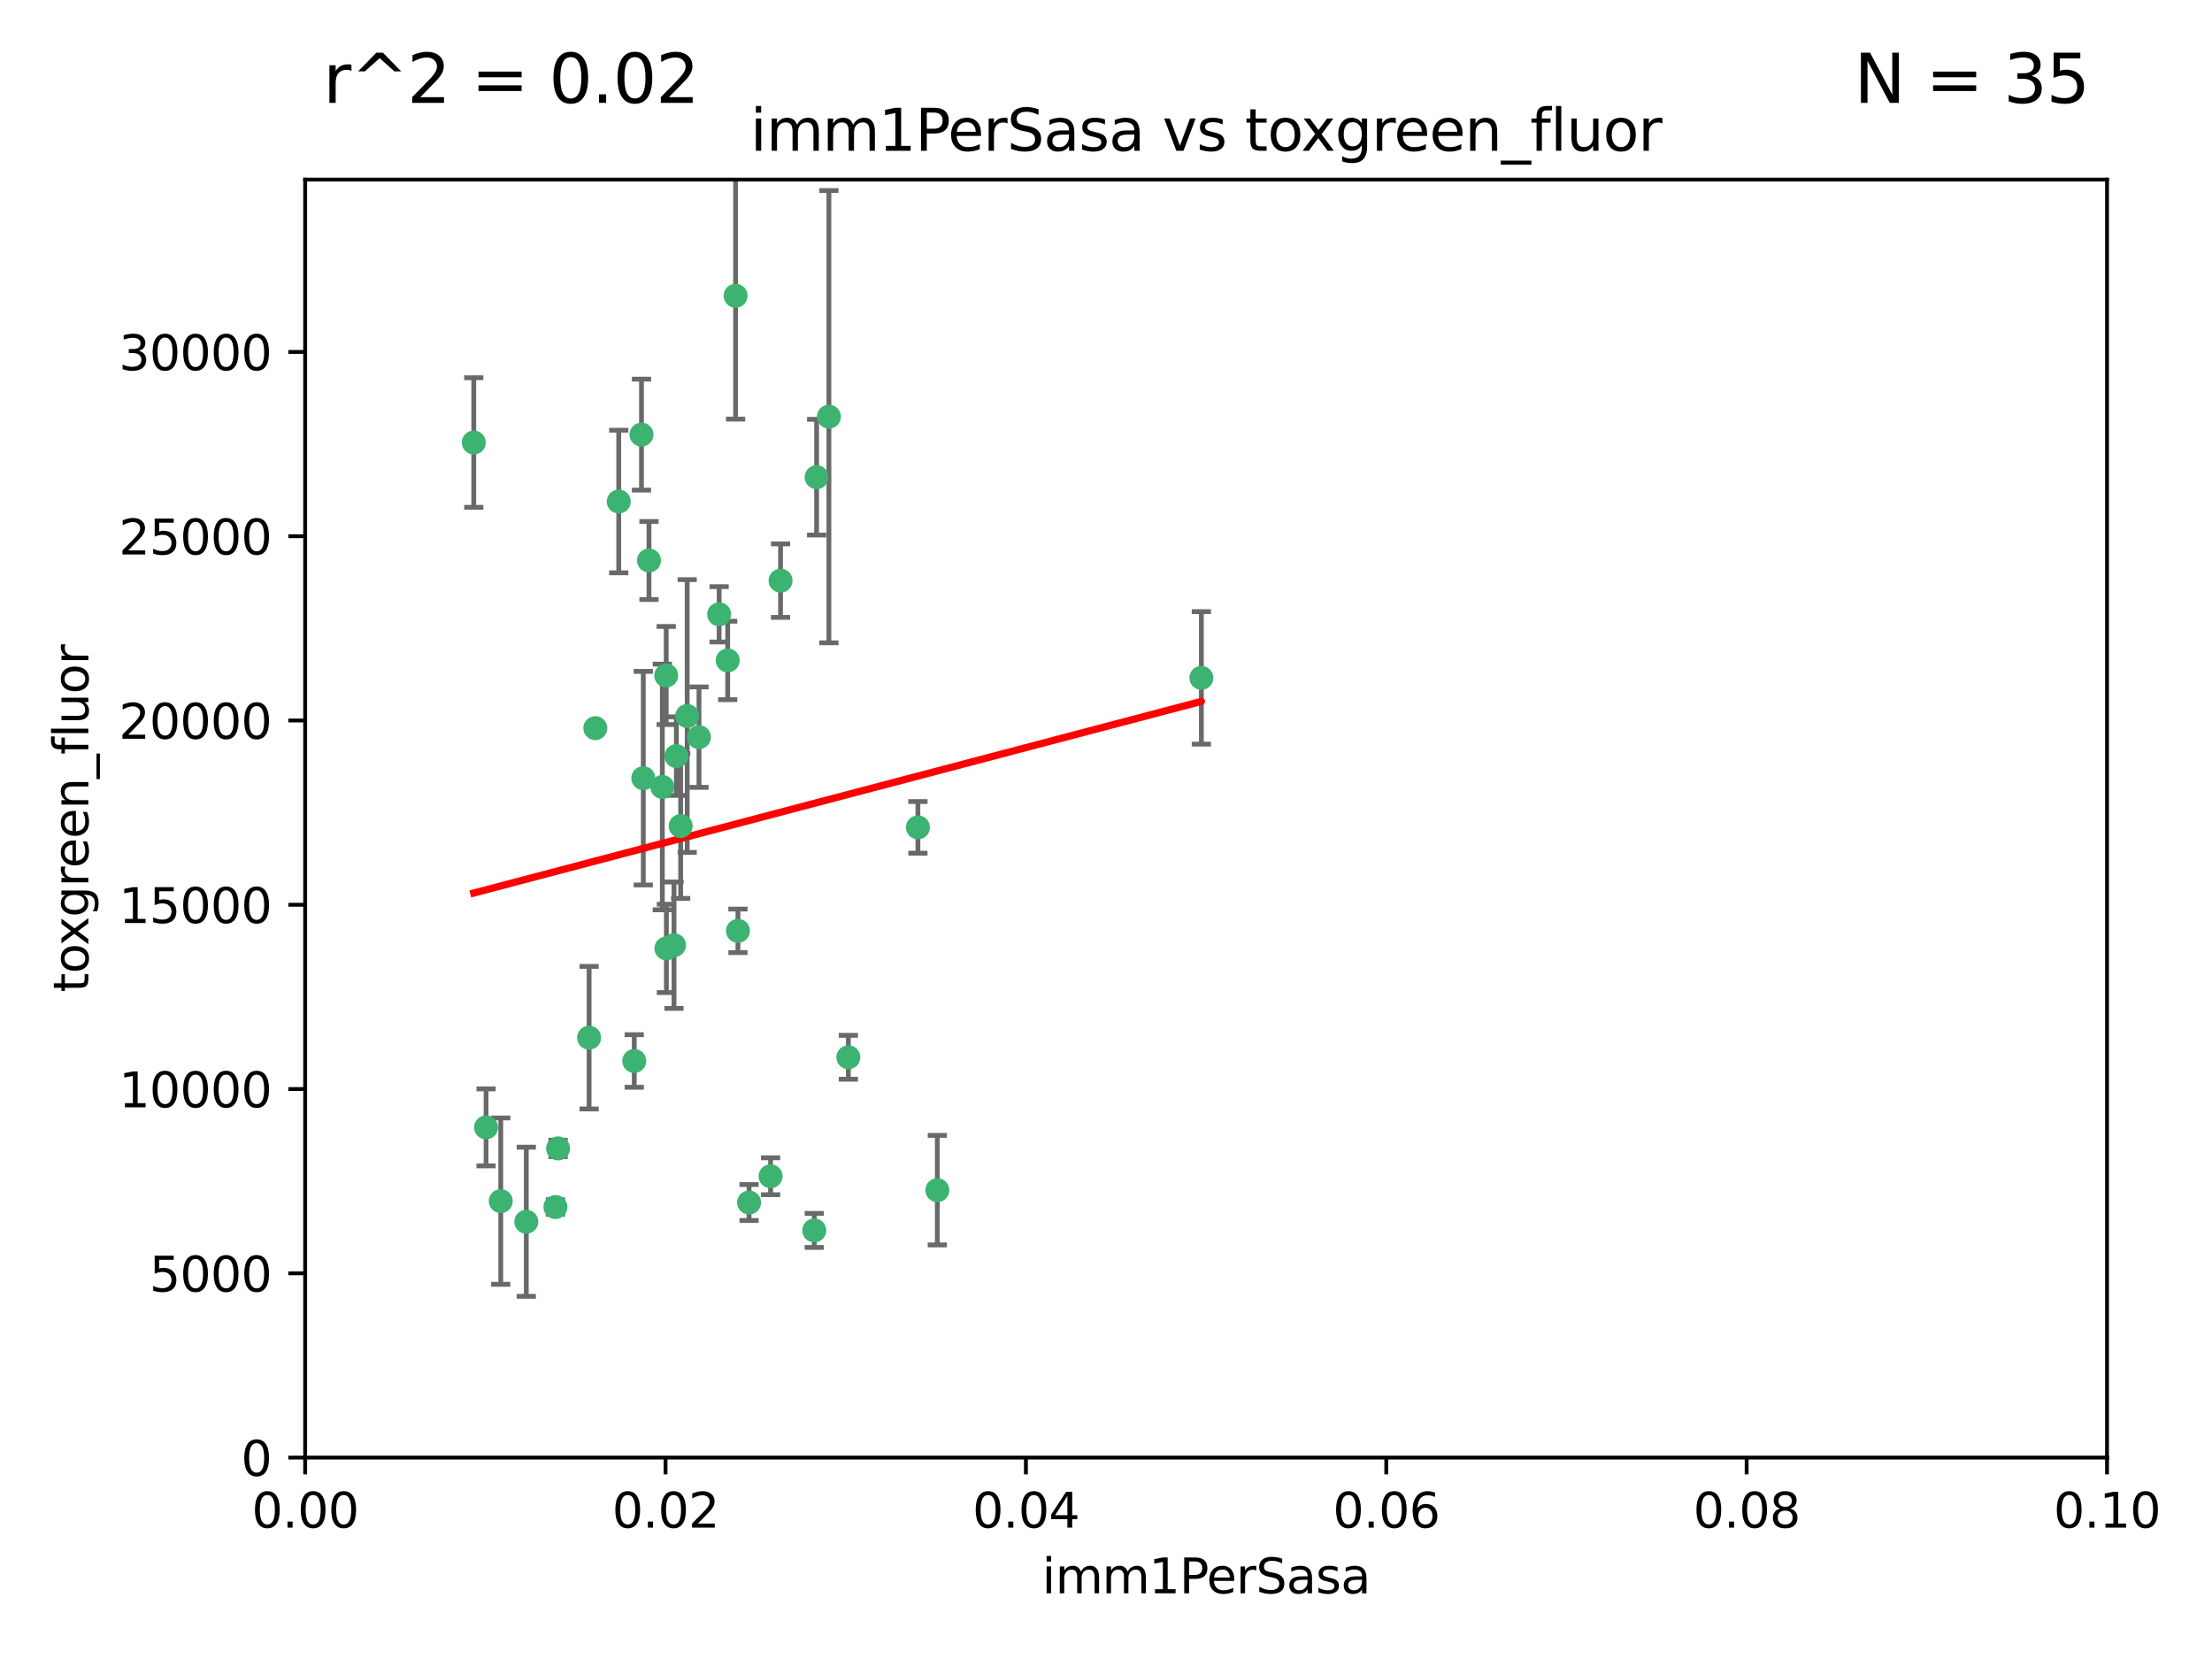 <?xml version="1.0" encoding="utf-8" standalone="no"?>
<!DOCTYPE svg PUBLIC "-//W3C//DTD SVG 1.1//EN"
  "http://www.w3.org/Graphics/SVG/1.1/DTD/svg11.dtd">
<svg xmlns:xlink="http://www.w3.org/1999/xlink" width="460.8pt" height="345.6pt" viewBox="0 0 460.8 345.6" xmlns="http://www.w3.org/2000/svg" version="1.1">
 <defs>
  <style type="text/css">*{stroke-linejoin: round; stroke-linecap: butt}</style>
 </defs>
 <g id="figure_1">
  <g id="patch_1">
   <path d="M 0 345.6 
L 460.8 345.6 
L 460.8 0 
L 0 0 
z
" style="fill: #ffffff"/>
  </g>
  <g id="axes_1">
   <g id="patch_2">
    <path d="M 63.571 303.64 
L 438.93 303.64 
L 438.93 37.411 
L 63.571 37.411 
z
" style="fill: #ffffff"/>
   </g>
   <g id="PathCollection_1">
    <defs>
     <path id="me1ae59f6fc" d="M 0 1.118 
C 0.297 1.118 0.581 1 0.791 0.791 
C 1 0.581 1.118 0.297 1.118 0 
C 1.118 -0.297 1 -0.581 0.791 -0.791 
C 0.581 -1 0.297 -1.118 0 -1.118 
C -0.297 -1.118 -0.581 -1 -0.791 -0.791 
C -1 -0.581 -1.118 -0.297 -1.118 0 
C -1.118 0.297 -1 0.581 -0.791 0.791 
C -0.581 1 -0.297 1.118 0 1.118 
z
" style="stroke: #3cb371"/>
    </defs>
    <g clip-path="url(#p36862bbef2)">
     <use xlink:href="#me1ae59f6fc" x="98.695" y="92.187" style="fill: #3cb371; stroke: #3cb371"/>
     <use xlink:href="#me1ae59f6fc" x="124.016" y="151.693" style="fill: #3cb371; stroke: #3cb371"/>
     <use xlink:href="#me1ae59f6fc" x="137.975" y="163.936" style="fill: #3cb371; stroke: #3cb371"/>
     <use xlink:href="#me1ae59f6fc" x="128.894" y="104.476" style="fill: #3cb371; stroke: #3cb371"/>
     <use xlink:href="#me1ae59f6fc" x="135.196" y="116.762" style="fill: #3cb371; stroke: #3cb371"/>
     <use xlink:href="#me1ae59f6fc" x="153.236" y="61.614" style="fill: #3cb371; stroke: #3cb371"/>
     <use xlink:href="#me1ae59f6fc" x="145.613" y="153.559" style="fill: #3cb371; stroke: #3cb371"/>
     <use xlink:href="#me1ae59f6fc" x="143.155" y="149.16" style="fill: #3cb371; stroke: #3cb371"/>
     <use xlink:href="#me1ae59f6fc" x="149.81" y="127.973" style="fill: #3cb371; stroke: #3cb371"/>
     <use xlink:href="#me1ae59f6fc" x="140.407" y="196.901" style="fill: #3cb371; stroke: #3cb371"/>
     <use xlink:href="#me1ae59f6fc" x="151.594" y="137.58" style="fill: #3cb371; stroke: #3cb371"/>
     <use xlink:href="#me1ae59f6fc" x="133.632" y="90.534" style="fill: #3cb371; stroke: #3cb371"/>
     <use xlink:href="#me1ae59f6fc" x="170.113" y="99.407" style="fill: #3cb371; stroke: #3cb371"/>
     <use xlink:href="#me1ae59f6fc" x="172.678" y="86.8" style="fill: #3cb371; stroke: #3cb371"/>
     <use xlink:href="#me1ae59f6fc" x="115.709" y="251.452" style="fill: #3cb371; stroke: #3cb371"/>
     <use xlink:href="#me1ae59f6fc" x="160.527" y="245.034" style="fill: #3cb371; stroke: #3cb371"/>
     <use xlink:href="#me1ae59f6fc" x="250.266" y="141.216" style="fill: #3cb371; stroke: #3cb371"/>
     <use xlink:href="#me1ae59f6fc" x="195.26" y="247.93" style="fill: #3cb371; stroke: #3cb371"/>
     <use xlink:href="#me1ae59f6fc" x="140.899" y="157.513" style="fill: #3cb371; stroke: #3cb371"/>
     <use xlink:href="#me1ae59f6fc" x="153.727" y="193.912" style="fill: #3cb371; stroke: #3cb371"/>
     <use xlink:href="#me1ae59f6fc" x="141.792" y="172.082" style="fill: #3cb371; stroke: #3cb371"/>
     <use xlink:href="#me1ae59f6fc" x="101.256" y="234.855" style="fill: #3cb371; stroke: #3cb371"/>
     <use xlink:href="#me1ae59f6fc" x="191.219" y="172.356" style="fill: #3cb371; stroke: #3cb371"/>
     <use xlink:href="#me1ae59f6fc" x="109.635" y="254.514" style="fill: #3cb371; stroke: #3cb371"/>
     <use xlink:href="#me1ae59f6fc" x="122.722" y="216.17" style="fill: #3cb371; stroke: #3cb371"/>
     <use xlink:href="#me1ae59f6fc" x="134.01" y="162.105" style="fill: #3cb371; stroke: #3cb371"/>
     <use xlink:href="#me1ae59f6fc" x="138.782" y="140.722" style="fill: #3cb371; stroke: #3cb371"/>
     <use xlink:href="#me1ae59f6fc" x="138.822" y="197.571" style="fill: #3cb371; stroke: #3cb371"/>
     <use xlink:href="#me1ae59f6fc" x="104.316" y="250.216" style="fill: #3cb371; stroke: #3cb371"/>
     <use xlink:href="#me1ae59f6fc" x="132.127" y="221.023" style="fill: #3cb371; stroke: #3cb371"/>
     <use xlink:href="#me1ae59f6fc" x="162.604" y="120.958" style="fill: #3cb371; stroke: #3cb371"/>
     <use xlink:href="#me1ae59f6fc" x="116.256" y="239.234" style="fill: #3cb371; stroke: #3cb371"/>
     <use xlink:href="#me1ae59f6fc" x="156.045" y="250.509" style="fill: #3cb371; stroke: #3cb371"/>
     <use xlink:href="#me1ae59f6fc" x="176.726" y="220.252" style="fill: #3cb371; stroke: #3cb371"/>
     <use xlink:href="#me1ae59f6fc" x="169.626" y="256.316" style="fill: #3cb371; stroke: #3cb371"/>
    </g>
   </g>
   <g id="matplotlib.axis_1">
    <g id="xtick_1">
     <g id="line2d_1">
      <defs>
       <path id="ma322d4fad4" d="M 0 0 
L 0 3.5 
" style="stroke: #000000; stroke-width: 0.8"/>
      </defs>
      <g>
       <use xlink:href="#ma322d4fad4" x="63.571" y="303.64" style="stroke: #000000; stroke-width: 0.8"/>
      </g>
     </g>
     <g id="text_1">
      <!-- 0.00 -->
      <g transform="translate(52.438 318.238)scale(0.1 -0.1)">
       <defs>
        <path id="DejaVuSans-30" d="M 2034 4250 
Q 1547 4250 1301 3770 
Q 1056 3291 1056 2328 
Q 1056 1369 1301 889 
Q 1547 409 2034 409 
Q 2525 409 2770 889 
Q 3016 1369 3016 2328 
Q 3016 3291 2770 3770 
Q 2525 4250 2034 4250 
z
M 2034 4750 
Q 2819 4750 3233 4129 
Q 3647 3509 3647 2328 
Q 3647 1150 3233 529 
Q 2819 -91 2034 -91 
Q 1250 -91 836 529 
Q 422 1150 422 2328 
Q 422 3509 836 4129 
Q 1250 4750 2034 4750 
z
" transform="scale(0.016)"/>
        <path id="DejaVuSans-2e" d="M 684 794 
L 1344 794 
L 1344 0 
L 684 0 
L 684 794 
z
" transform="scale(0.016)"/>
       </defs>
       <use xlink:href="#DejaVuSans-30"/>
       <use xlink:href="#DejaVuSans-2e" x="63.623"/>
       <use xlink:href="#DejaVuSans-30" x="95.41"/>
       <use xlink:href="#DejaVuSans-30" x="159.033"/>
      </g>
     </g>
    </g>
    <g id="xtick_2">
     <g id="line2d_2">
      <g>
       <use xlink:href="#ma322d4fad4" x="138.643" y="303.64" style="stroke: #000000; stroke-width: 0.8"/>
      </g>
     </g>
     <g id="text_2">
      <!-- 0.02 -->
      <g transform="translate(127.51 318.238)scale(0.1 -0.1)">
       <defs>
        <path id="DejaVuSans-32" d="M 1228 531 
L 3431 531 
L 3431 0 
L 469 0 
L 469 531 
Q 828 903 1448 1529 
Q 2069 2156 2228 2338 
Q 2531 2678 2651 2914 
Q 2772 3150 2772 3378 
Q 2772 3750 2511 3984 
Q 2250 4219 1831 4219 
Q 1534 4219 1204 4116 
Q 875 4013 500 3803 
L 500 4441 
Q 881 4594 1212 4672 
Q 1544 4750 1819 4750 
Q 2544 4750 2975 4387 
Q 3406 4025 3406 3419 
Q 3406 3131 3298 2873 
Q 3191 2616 2906 2266 
Q 2828 2175 2409 1742 
Q 1991 1309 1228 531 
z
" transform="scale(0.016)"/>
       </defs>
       <use xlink:href="#DejaVuSans-30"/>
       <use xlink:href="#DejaVuSans-2e" x="63.623"/>
       <use xlink:href="#DejaVuSans-30" x="95.41"/>
       <use xlink:href="#DejaVuSans-32" x="159.033"/>
      </g>
     </g>
    </g>
    <g id="xtick_3">
     <g id="line2d_3">
      <g>
       <use xlink:href="#ma322d4fad4" x="213.715" y="303.64" style="stroke: #000000; stroke-width: 0.8"/>
      </g>
     </g>
     <g id="text_3">
      <!-- 0.04 -->
      <g transform="translate(202.582 318.238)scale(0.1 -0.1)">
       <defs>
        <path id="DejaVuSans-34" d="M 2419 4116 
L 825 1625 
L 2419 1625 
L 2419 4116 
z
M 2253 4666 
L 3047 4666 
L 3047 1625 
L 3713 1625 
L 3713 1100 
L 3047 1100 
L 3047 0 
L 2419 0 
L 2419 1100 
L 313 1100 
L 313 1709 
L 2253 4666 
z
" transform="scale(0.016)"/>
       </defs>
       <use xlink:href="#DejaVuSans-30"/>
       <use xlink:href="#DejaVuSans-2e" x="63.623"/>
       <use xlink:href="#DejaVuSans-30" x="95.41"/>
       <use xlink:href="#DejaVuSans-34" x="159.033"/>
      </g>
     </g>
    </g>
    <g id="xtick_4">
     <g id="line2d_4">
      <g>
       <use xlink:href="#ma322d4fad4" x="288.786" y="303.64" style="stroke: #000000; stroke-width: 0.8"/>
      </g>
     </g>
     <g id="text_4">
      <!-- 0.06 -->
      <g transform="translate(277.654 318.238)scale(0.1 -0.1)">
       <defs>
        <path id="DejaVuSans-36" d="M 2113 2584 
Q 1688 2584 1439 2293 
Q 1191 2003 1191 1497 
Q 1191 994 1439 701 
Q 1688 409 2113 409 
Q 2538 409 2786 701 
Q 3034 994 3034 1497 
Q 3034 2003 2786 2293 
Q 2538 2584 2113 2584 
z
M 3366 4563 
L 3366 3988 
Q 3128 4100 2886 4159 
Q 2644 4219 2406 4219 
Q 1781 4219 1451 3797 
Q 1122 3375 1075 2522 
Q 1259 2794 1537 2939 
Q 1816 3084 2150 3084 
Q 2853 3084 3261 2657 
Q 3669 2231 3669 1497 
Q 3669 778 3244 343 
Q 2819 -91 2113 -91 
Q 1303 -91 875 529 
Q 447 1150 447 2328 
Q 447 3434 972 4092 
Q 1497 4750 2381 4750 
Q 2619 4750 2861 4703 
Q 3103 4656 3366 4563 
z
" transform="scale(0.016)"/>
       </defs>
       <use xlink:href="#DejaVuSans-30"/>
       <use xlink:href="#DejaVuSans-2e" x="63.623"/>
       <use xlink:href="#DejaVuSans-30" x="95.41"/>
       <use xlink:href="#DejaVuSans-36" x="159.033"/>
      </g>
     </g>
    </g>
    <g id="xtick_5">
     <g id="line2d_5">
      <g>
       <use xlink:href="#ma322d4fad4" x="363.858" y="303.64" style="stroke: #000000; stroke-width: 0.8"/>
      </g>
     </g>
     <g id="text_5">
      <!-- 0.08 -->
      <g transform="translate(352.725 318.238)scale(0.1 -0.1)">
       <defs>
        <path id="DejaVuSans-38" d="M 2034 2216 
Q 1584 2216 1326 1975 
Q 1069 1734 1069 1313 
Q 1069 891 1326 650 
Q 1584 409 2034 409 
Q 2484 409 2743 651 
Q 3003 894 3003 1313 
Q 3003 1734 2745 1975 
Q 2488 2216 2034 2216 
z
M 1403 2484 
Q 997 2584 770 2862 
Q 544 3141 544 3541 
Q 544 4100 942 4425 
Q 1341 4750 2034 4750 
Q 2731 4750 3128 4425 
Q 3525 4100 3525 3541 
Q 3525 3141 3298 2862 
Q 3072 2584 2669 2484 
Q 3125 2378 3379 2068 
Q 3634 1759 3634 1313 
Q 3634 634 3220 271 
Q 2806 -91 2034 -91 
Q 1263 -91 848 271 
Q 434 634 434 1313 
Q 434 1759 690 2068 
Q 947 2378 1403 2484 
z
M 1172 3481 
Q 1172 3119 1398 2916 
Q 1625 2713 2034 2713 
Q 2441 2713 2670 2916 
Q 2900 3119 2900 3481 
Q 2900 3844 2670 4047 
Q 2441 4250 2034 4250 
Q 1625 4250 1398 4047 
Q 1172 3844 1172 3481 
z
" transform="scale(0.016)"/>
       </defs>
       <use xlink:href="#DejaVuSans-30"/>
       <use xlink:href="#DejaVuSans-2e" x="63.623"/>
       <use xlink:href="#DejaVuSans-30" x="95.41"/>
       <use xlink:href="#DejaVuSans-38" x="159.033"/>
      </g>
     </g>
    </g>
    <g id="xtick_6">
     <g id="line2d_6">
      <g>
       <use xlink:href="#ma322d4fad4" x="438.93" y="303.64" style="stroke: #000000; stroke-width: 0.8"/>
      </g>
     </g>
     <g id="text_6">
      <!-- 0.10 -->
      <g transform="translate(427.797 318.238)scale(0.1 -0.1)">
       <defs>
        <path id="DejaVuSans-31" d="M 794 531 
L 1825 531 
L 1825 4091 
L 703 3866 
L 703 4441 
L 1819 4666 
L 2450 4666 
L 2450 531 
L 3481 531 
L 3481 0 
L 794 0 
L 794 531 
z
" transform="scale(0.016)"/>
       </defs>
       <use xlink:href="#DejaVuSans-30"/>
       <use xlink:href="#DejaVuSans-2e" x="63.623"/>
       <use xlink:href="#DejaVuSans-31" x="95.41"/>
       <use xlink:href="#DejaVuSans-30" x="159.033"/>
      </g>
     </g>
    </g>
    <g id="text_7">
     <!-- imm1PerSasa -->
     <g transform="translate(217.067 331.917)scale(0.1 -0.1)">
      <defs>
       <path id="DejaVuSans-69" d="M 603 3500 
L 1178 3500 
L 1178 0 
L 603 0 
L 603 3500 
z
M 603 4863 
L 1178 4863 
L 1178 4134 
L 603 4134 
L 603 4863 
z
" transform="scale(0.016)"/>
       <path id="DejaVuSans-6d" d="M 3328 2828 
Q 3544 3216 3844 3400 
Q 4144 3584 4550 3584 
Q 5097 3584 5394 3201 
Q 5691 2819 5691 2113 
L 5691 0 
L 5113 0 
L 5113 2094 
Q 5113 2597 4934 2840 
Q 4756 3084 4391 3084 
Q 3944 3084 3684 2787 
Q 3425 2491 3425 1978 
L 3425 0 
L 2847 0 
L 2847 2094 
Q 2847 2600 2669 2842 
Q 2491 3084 2119 3084 
Q 1678 3084 1418 2786 
Q 1159 2488 1159 1978 
L 1159 0 
L 581 0 
L 581 3500 
L 1159 3500 
L 1159 2956 
Q 1356 3278 1631 3431 
Q 1906 3584 2284 3584 
Q 2666 3584 2933 3390 
Q 3200 3197 3328 2828 
z
" transform="scale(0.016)"/>
       <path id="DejaVuSans-50" d="M 1259 4147 
L 1259 2394 
L 2053 2394 
Q 2494 2394 2734 2622 
Q 2975 2850 2975 3272 
Q 2975 3691 2734 3919 
Q 2494 4147 2053 4147 
L 1259 4147 
z
M 628 4666 
L 2053 4666 
Q 2838 4666 3239 4311 
Q 3641 3956 3641 3272 
Q 3641 2581 3239 2228 
Q 2838 1875 2053 1875 
L 1259 1875 
L 1259 0 
L 628 0 
L 628 4666 
z
" transform="scale(0.016)"/>
       <path id="DejaVuSans-65" d="M 3597 1894 
L 3597 1613 
L 953 1613 
Q 991 1019 1311 708 
Q 1631 397 2203 397 
Q 2534 397 2845 478 
Q 3156 559 3463 722 
L 3463 178 
Q 3153 47 2828 -22 
Q 2503 -91 2169 -91 
Q 1331 -91 842 396 
Q 353 884 353 1716 
Q 353 2575 817 3079 
Q 1281 3584 2069 3584 
Q 2775 3584 3186 3129 
Q 3597 2675 3597 1894 
z
M 3022 2063 
Q 3016 2534 2758 2815 
Q 2500 3097 2075 3097 
Q 1594 3097 1305 2825 
Q 1016 2553 972 2059 
L 3022 2063 
z
" transform="scale(0.016)"/>
       <path id="DejaVuSans-72" d="M 2631 2963 
Q 2534 3019 2420 3045 
Q 2306 3072 2169 3072 
Q 1681 3072 1420 2755 
Q 1159 2438 1159 1844 
L 1159 0 
L 581 0 
L 581 3500 
L 1159 3500 
L 1159 2956 
Q 1341 3275 1631 3429 
Q 1922 3584 2338 3584 
Q 2397 3584 2469 3576 
Q 2541 3569 2628 3553 
L 2631 2963 
z
" transform="scale(0.016)"/>
       <path id="DejaVuSans-53" d="M 3425 4513 
L 3425 3897 
Q 3066 4069 2747 4153 
Q 2428 4238 2131 4238 
Q 1616 4238 1336 4038 
Q 1056 3838 1056 3469 
Q 1056 3159 1242 3001 
Q 1428 2844 1947 2747 
L 2328 2669 
Q 3034 2534 3370 2195 
Q 3706 1856 3706 1288 
Q 3706 609 3251 259 
Q 2797 -91 1919 -91 
Q 1588 -91 1214 -16 
Q 841 59 441 206 
L 441 856 
Q 825 641 1194 531 
Q 1563 422 1919 422 
Q 2459 422 2753 634 
Q 3047 847 3047 1241 
Q 3047 1584 2836 1778 
Q 2625 1972 2144 2069 
L 1759 2144 
Q 1053 2284 737 2584 
Q 422 2884 422 3419 
Q 422 4038 858 4394 
Q 1294 4750 2059 4750 
Q 2388 4750 2728 4690 
Q 3069 4631 3425 4513 
z
" transform="scale(0.016)"/>
       <path id="DejaVuSans-61" d="M 2194 1759 
Q 1497 1759 1228 1600 
Q 959 1441 959 1056 
Q 959 750 1161 570 
Q 1363 391 1709 391 
Q 2188 391 2477 730 
Q 2766 1069 2766 1631 
L 2766 1759 
L 2194 1759 
z
M 3341 1997 
L 3341 0 
L 2766 0 
L 2766 531 
Q 2569 213 2275 61 
Q 1981 -91 1556 -91 
Q 1019 -91 701 211 
Q 384 513 384 1019 
Q 384 1609 779 1909 
Q 1175 2209 1959 2209 
L 2766 2209 
L 2766 2266 
Q 2766 2663 2505 2880 
Q 2244 3097 1772 3097 
Q 1472 3097 1187 3025 
Q 903 2953 641 2809 
L 641 3341 
Q 956 3463 1253 3523 
Q 1550 3584 1831 3584 
Q 2591 3584 2966 3190 
Q 3341 2797 3341 1997 
z
" transform="scale(0.016)"/>
       <path id="DejaVuSans-73" d="M 2834 3397 
L 2834 2853 
Q 2591 2978 2328 3040 
Q 2066 3103 1784 3103 
Q 1356 3103 1142 2972 
Q 928 2841 928 2578 
Q 928 2378 1081 2264 
Q 1234 2150 1697 2047 
L 1894 2003 
Q 2506 1872 2764 1633 
Q 3022 1394 3022 966 
Q 3022 478 2636 193 
Q 2250 -91 1575 -91 
Q 1294 -91 989 -36 
Q 684 19 347 128 
L 347 722 
Q 666 556 975 473 
Q 1284 391 1588 391 
Q 1994 391 2212 530 
Q 2431 669 2431 922 
Q 2431 1156 2273 1281 
Q 2116 1406 1581 1522 
L 1381 1569 
Q 847 1681 609 1914 
Q 372 2147 372 2553 
Q 372 3047 722 3315 
Q 1072 3584 1716 3584 
Q 2034 3584 2315 3537 
Q 2597 3491 2834 3397 
z
" transform="scale(0.016)"/>
      </defs>
      <use xlink:href="#DejaVuSans-69"/>
      <use xlink:href="#DejaVuSans-6d" x="27.783"/>
      <use xlink:href="#DejaVuSans-6d" x="125.195"/>
      <use xlink:href="#DejaVuSans-31" x="222.607"/>
      <use xlink:href="#DejaVuSans-50" x="286.23"/>
      <use xlink:href="#DejaVuSans-65" x="342.908"/>
      <use xlink:href="#DejaVuSans-72" x="404.432"/>
      <use xlink:href="#DejaVuSans-53" x="445.545"/>
      <use xlink:href="#DejaVuSans-61" x="509.021"/>
      <use xlink:href="#DejaVuSans-73" x="570.301"/>
      <use xlink:href="#DejaVuSans-61" x="622.4"/>
     </g>
    </g>
   </g>
   <g id="matplotlib.axis_2">
    <g id="ytick_1">
     <g id="line2d_7">
      <defs>
       <path id="m632b4f0491" d="M 0 0 
L -3.5 0 
" style="stroke: #000000; stroke-width: 0.8"/>
      </defs>
      <g>
       <use xlink:href="#m632b4f0491" x="63.571" y="303.64" style="stroke: #000000; stroke-width: 0.8"/>
      </g>
     </g>
     <g id="text_8">
      <!-- 0 -->
      <g transform="translate(50.209 307.439)scale(0.1 -0.1)">
       <use xlink:href="#DejaVuSans-30"/>
      </g>
     </g>
    </g>
    <g id="ytick_2">
     <g id="line2d_8">
      <g>
       <use xlink:href="#m632b4f0491" x="63.571" y="265.253" style="stroke: #000000; stroke-width: 0.8"/>
      </g>
     </g>
     <g id="text_9">
      <!-- 5000 -->
      <g transform="translate(31.121 269.052)scale(0.1 -0.1)">
       <defs>
        <path id="DejaVuSans-35" d="M 691 4666 
L 3169 4666 
L 3169 4134 
L 1269 4134 
L 1269 2991 
Q 1406 3038 1543 3061 
Q 1681 3084 1819 3084 
Q 2600 3084 3056 2656 
Q 3513 2228 3513 1497 
Q 3513 744 3044 326 
Q 2575 -91 1722 -91 
Q 1428 -91 1123 -41 
Q 819 9 494 109 
L 494 744 
Q 775 591 1075 516 
Q 1375 441 1709 441 
Q 2250 441 2565 725 
Q 2881 1009 2881 1497 
Q 2881 1984 2565 2268 
Q 2250 2553 1709 2553 
Q 1456 2553 1204 2497 
Q 953 2441 691 2322 
L 691 4666 
z
" transform="scale(0.016)"/>
       </defs>
       <use xlink:href="#DejaVuSans-35"/>
       <use xlink:href="#DejaVuSans-30" x="63.623"/>
       <use xlink:href="#DejaVuSans-30" x="127.246"/>
       <use xlink:href="#DejaVuSans-30" x="190.869"/>
      </g>
     </g>
    </g>
    <g id="ytick_3">
     <g id="line2d_9">
      <g>
       <use xlink:href="#m632b4f0491" x="63.571" y="226.866" style="stroke: #000000; stroke-width: 0.8"/>
      </g>
     </g>
     <g id="text_10">
      <!-- 10000 -->
      <g transform="translate(24.759 230.665)scale(0.1 -0.1)">
       <use xlink:href="#DejaVuSans-31"/>
       <use xlink:href="#DejaVuSans-30" x="63.623"/>
       <use xlink:href="#DejaVuSans-30" x="127.246"/>
       <use xlink:href="#DejaVuSans-30" x="190.869"/>
       <use xlink:href="#DejaVuSans-30" x="254.492"/>
      </g>
     </g>
    </g>
    <g id="ytick_4">
     <g id="line2d_10">
      <g>
       <use xlink:href="#m632b4f0491" x="63.571" y="188.479" style="stroke: #000000; stroke-width: 0.8"/>
      </g>
     </g>
     <g id="text_11">
      <!-- 15000 -->
      <g transform="translate(24.759 192.278)scale(0.1 -0.1)">
       <use xlink:href="#DejaVuSans-31"/>
       <use xlink:href="#DejaVuSans-35" x="63.623"/>
       <use xlink:href="#DejaVuSans-30" x="127.246"/>
       <use xlink:href="#DejaVuSans-30" x="190.869"/>
       <use xlink:href="#DejaVuSans-30" x="254.492"/>
      </g>
     </g>
    </g>
    <g id="ytick_5">
     <g id="line2d_11">
      <g>
       <use xlink:href="#m632b4f0491" x="63.571" y="150.092" style="stroke: #000000; stroke-width: 0.8"/>
      </g>
     </g>
     <g id="text_12">
      <!-- 20000 -->
      <g transform="translate(24.759 153.891)scale(0.1 -0.1)">
       <use xlink:href="#DejaVuSans-32"/>
       <use xlink:href="#DejaVuSans-30" x="63.623"/>
       <use xlink:href="#DejaVuSans-30" x="127.246"/>
       <use xlink:href="#DejaVuSans-30" x="190.869"/>
       <use xlink:href="#DejaVuSans-30" x="254.492"/>
      </g>
     </g>
    </g>
    <g id="ytick_6">
     <g id="line2d_12">
      <g>
       <use xlink:href="#m632b4f0491" x="63.571" y="111.705" style="stroke: #000000; stroke-width: 0.8"/>
      </g>
     </g>
     <g id="text_13">
      <!-- 25000 -->
      <g transform="translate(24.759 115.504)scale(0.1 -0.1)">
       <use xlink:href="#DejaVuSans-32"/>
       <use xlink:href="#DejaVuSans-35" x="63.623"/>
       <use xlink:href="#DejaVuSans-30" x="127.246"/>
       <use xlink:href="#DejaVuSans-30" x="190.869"/>
       <use xlink:href="#DejaVuSans-30" x="254.492"/>
      </g>
     </g>
    </g>
    <g id="ytick_7">
     <g id="line2d_13">
      <g>
       <use xlink:href="#m632b4f0491" x="63.571" y="73.317" style="stroke: #000000; stroke-width: 0.8"/>
      </g>
     </g>
     <g id="text_14">
      <!-- 30000 -->
      <g transform="translate(24.759 77.117)scale(0.1 -0.1)">
       <defs>
        <path id="DejaVuSans-33" d="M 2597 2516 
Q 3050 2419 3304 2112 
Q 3559 1806 3559 1356 
Q 3559 666 3084 287 
Q 2609 -91 1734 -91 
Q 1441 -91 1130 -33 
Q 819 25 488 141 
L 488 750 
Q 750 597 1062 519 
Q 1375 441 1716 441 
Q 2309 441 2620 675 
Q 2931 909 2931 1356 
Q 2931 1769 2642 2001 
Q 2353 2234 1838 2234 
L 1294 2234 
L 1294 2753 
L 1863 2753 
Q 2328 2753 2575 2939 
Q 2822 3125 2822 3475 
Q 2822 3834 2567 4026 
Q 2313 4219 1838 4219 
Q 1578 4219 1281 4162 
Q 984 4106 628 3988 
L 628 4550 
Q 988 4650 1302 4700 
Q 1616 4750 1894 4750 
Q 2613 4750 3031 4423 
Q 3450 4097 3450 3541 
Q 3450 3153 3228 2886 
Q 3006 2619 2597 2516 
z
" transform="scale(0.016)"/>
       </defs>
       <use xlink:href="#DejaVuSans-33"/>
       <use xlink:href="#DejaVuSans-30" x="63.623"/>
       <use xlink:href="#DejaVuSans-30" x="127.246"/>
       <use xlink:href="#DejaVuSans-30" x="190.869"/>
       <use xlink:href="#DejaVuSans-30" x="254.492"/>
      </g>
     </g>
    </g>
    <g id="text_15">
     <!-- toxgreen_fluor -->
     <g transform="translate(18.401 206.72)rotate(-90)scale(0.1 -0.1)">
      <defs>
       <path id="DejaVuSans-74" d="M 1172 4494 
L 1172 3500 
L 2356 3500 
L 2356 3053 
L 1172 3053 
L 1172 1153 
Q 1172 725 1289 603 
Q 1406 481 1766 481 
L 2356 481 
L 2356 0 
L 1766 0 
Q 1100 0 847 248 
Q 594 497 594 1153 
L 594 3053 
L 172 3053 
L 172 3500 
L 594 3500 
L 594 4494 
L 1172 4494 
z
" transform="scale(0.016)"/>
       <path id="DejaVuSans-6f" d="M 1959 3097 
Q 1497 3097 1228 2736 
Q 959 2375 959 1747 
Q 959 1119 1226 758 
Q 1494 397 1959 397 
Q 2419 397 2687 759 
Q 2956 1122 2956 1747 
Q 2956 2369 2687 2733 
Q 2419 3097 1959 3097 
z
M 1959 3584 
Q 2709 3584 3137 3096 
Q 3566 2609 3566 1747 
Q 3566 888 3137 398 
Q 2709 -91 1959 -91 
Q 1206 -91 779 398 
Q 353 888 353 1747 
Q 353 2609 779 3096 
Q 1206 3584 1959 3584 
z
" transform="scale(0.016)"/>
       <path id="DejaVuSans-78" d="M 3513 3500 
L 2247 1797 
L 3578 0 
L 2900 0 
L 1881 1375 
L 863 0 
L 184 0 
L 1544 1831 
L 300 3500 
L 978 3500 
L 1906 2253 
L 2834 3500 
L 3513 3500 
z
" transform="scale(0.016)"/>
       <path id="DejaVuSans-67" d="M 2906 1791 
Q 2906 2416 2648 2759 
Q 2391 3103 1925 3103 
Q 1463 3103 1205 2759 
Q 947 2416 947 1791 
Q 947 1169 1205 825 
Q 1463 481 1925 481 
Q 2391 481 2648 825 
Q 2906 1169 2906 1791 
z
M 3481 434 
Q 3481 -459 3084 -895 
Q 2688 -1331 1869 -1331 
Q 1566 -1331 1297 -1286 
Q 1028 -1241 775 -1147 
L 775 -588 
Q 1028 -725 1275 -790 
Q 1522 -856 1778 -856 
Q 2344 -856 2625 -561 
Q 2906 -266 2906 331 
L 2906 616 
Q 2728 306 2450 153 
Q 2172 0 1784 0 
Q 1141 0 747 490 
Q 353 981 353 1791 
Q 353 2603 747 3093 
Q 1141 3584 1784 3584 
Q 2172 3584 2450 3431 
Q 2728 3278 2906 2969 
L 2906 3500 
L 3481 3500 
L 3481 434 
z
" transform="scale(0.016)"/>
       <path id="DejaVuSans-6e" d="M 3513 2113 
L 3513 0 
L 2938 0 
L 2938 2094 
Q 2938 2591 2744 2837 
Q 2550 3084 2163 3084 
Q 1697 3084 1428 2787 
Q 1159 2491 1159 1978 
L 1159 0 
L 581 0 
L 581 3500 
L 1159 3500 
L 1159 2956 
Q 1366 3272 1645 3428 
Q 1925 3584 2291 3584 
Q 2894 3584 3203 3211 
Q 3513 2838 3513 2113 
z
" transform="scale(0.016)"/>
       <path id="DejaVuSans-5f" d="M 3263 -1063 
L 3263 -1509 
L -63 -1509 
L -63 -1063 
L 3263 -1063 
z
" transform="scale(0.016)"/>
       <path id="DejaVuSans-66" d="M 2375 4863 
L 2375 4384 
L 1825 4384 
Q 1516 4384 1395 4259 
Q 1275 4134 1275 3809 
L 1275 3500 
L 2222 3500 
L 2222 3053 
L 1275 3053 
L 1275 0 
L 697 0 
L 697 3053 
L 147 3053 
L 147 3500 
L 697 3500 
L 697 3744 
Q 697 4328 969 4595 
Q 1241 4863 1831 4863 
L 2375 4863 
z
" transform="scale(0.016)"/>
       <path id="DejaVuSans-6c" d="M 603 4863 
L 1178 4863 
L 1178 0 
L 603 0 
L 603 4863 
z
" transform="scale(0.016)"/>
       <path id="DejaVuSans-75" d="M 544 1381 
L 544 3500 
L 1119 3500 
L 1119 1403 
Q 1119 906 1312 657 
Q 1506 409 1894 409 
Q 2359 409 2629 706 
Q 2900 1003 2900 1516 
L 2900 3500 
L 3475 3500 
L 3475 0 
L 2900 0 
L 2900 538 
Q 2691 219 2414 64 
Q 2138 -91 1772 -91 
Q 1169 -91 856 284 
Q 544 659 544 1381 
z
M 1991 3584 
L 1991 3584 
z
" transform="scale(0.016)"/>
      </defs>
      <use xlink:href="#DejaVuSans-74"/>
      <use xlink:href="#DejaVuSans-6f" x="39.209"/>
      <use xlink:href="#DejaVuSans-78" x="97.266"/>
      <use xlink:href="#DejaVuSans-67" x="156.445"/>
      <use xlink:href="#DejaVuSans-72" x="219.922"/>
      <use xlink:href="#DejaVuSans-65" x="258.785"/>
      <use xlink:href="#DejaVuSans-65" x="320.309"/>
      <use xlink:href="#DejaVuSans-6e" x="381.832"/>
      <use xlink:href="#DejaVuSans-5f" x="445.211"/>
      <use xlink:href="#DejaVuSans-66" x="495.211"/>
      <use xlink:href="#DejaVuSans-6c" x="530.416"/>
      <use xlink:href="#DejaVuSans-75" x="558.199"/>
      <use xlink:href="#DejaVuSans-6f" x="621.578"/>
      <use xlink:href="#DejaVuSans-72" x="682.76"/>
     </g>
    </g>
   </g>
   <g id="LineCollection_1">
    <path d="M 98.695 105.69 
L 98.695 78.685 
" clip-path="url(#p36862bbef2)" style="fill: none; stroke: #696969"/>
    <path d="M 124.016 152.217 
L 124.016 151.168 
" clip-path="url(#p36862bbef2)" style="fill: none; stroke: #696969"/>
    <path d="M 137.975 189.529 
L 137.975 138.343 
" clip-path="url(#p36862bbef2)" style="fill: none; stroke: #696969"/>
    <path d="M 128.894 119.328 
L 128.894 89.623 
" clip-path="url(#p36862bbef2)" style="fill: none; stroke: #696969"/>
    <path d="M 135.196 124.89 
L 135.196 108.635 
" clip-path="url(#p36862bbef2)" style="fill: none; stroke: #696969"/>
    <path d="M 153.236 87.306 
L 153.236 35.922 
" clip-path="url(#p36862bbef2)" style="fill: none; stroke: #696969"/>
    <path d="M 145.613 164.019 
L 145.613 143.098 
" clip-path="url(#p36862bbef2)" style="fill: none; stroke: #696969"/>
    <path d="M 143.155 177.569 
L 143.155 120.752 
" clip-path="url(#p36862bbef2)" style="fill: none; stroke: #696969"/>
    <path d="M 149.81 133.734 
L 149.81 122.212 
" clip-path="url(#p36862bbef2)" style="fill: none; stroke: #696969"/>
    <path d="M 140.407 210.068 
L 140.407 183.734 
" clip-path="url(#p36862bbef2)" style="fill: none; stroke: #696969"/>
    <path d="M 151.594 145.75 
L 151.594 129.411 
" clip-path="url(#p36862bbef2)" style="fill: none; stroke: #696969"/>
    <path d="M 133.632 102.091 
L 133.632 78.978 
" clip-path="url(#p36862bbef2)" style="fill: none; stroke: #696969"/>
    <path d="M 170.113 111.46 
L 170.113 87.355 
" clip-path="url(#p36862bbef2)" style="fill: none; stroke: #696969"/>
    <path d="M 172.678 133.906 
L 172.678 39.694 
" clip-path="url(#p36862bbef2)" style="fill: none; stroke: #696969"/>
    <path d="M 115.709 252.966 
L 115.709 249.939 
" clip-path="url(#p36862bbef2)" style="fill: none; stroke: #696969"/>
    <path d="M 160.527 248.879 
L 160.527 241.19 
" clip-path="url(#p36862bbef2)" style="fill: none; stroke: #696969"/>
    <path d="M 250.266 155.019 
L 250.266 127.413 
" clip-path="url(#p36862bbef2)" style="fill: none; stroke: #696969"/>
    <path d="M 195.26 259.34 
L 195.26 236.521 
" clip-path="url(#p36862bbef2)" style="fill: none; stroke: #696969"/>
    <path d="M 140.899 165.694 
L 140.899 149.332 
" clip-path="url(#p36862bbef2)" style="fill: none; stroke: #696969"/>
    <path d="M 153.727 198.445 
L 153.727 189.38 
" clip-path="url(#p36862bbef2)" style="fill: none; stroke: #696969"/>
    <path d="M 141.792 187.16 
L 141.792 157.004 
" clip-path="url(#p36862bbef2)" style="fill: none; stroke: #696969"/>
    <path d="M 101.256 242.872 
L 101.256 226.838 
" clip-path="url(#p36862bbef2)" style="fill: none; stroke: #696969"/>
    <path d="M 191.219 177.734 
L 191.219 166.978 
" clip-path="url(#p36862bbef2)" style="fill: none; stroke: #696969"/>
    <path d="M 109.635 270.051 
L 109.635 238.978 
" clip-path="url(#p36862bbef2)" style="fill: none; stroke: #696969"/>
    <path d="M 122.722 231.016 
L 122.722 201.324 
" clip-path="url(#p36862bbef2)" style="fill: none; stroke: #696969"/>
    <path d="M 134.01 184.351 
L 134.01 139.86 
" clip-path="url(#p36862bbef2)" style="fill: none; stroke: #696969"/>
    <path d="M 138.782 150.938 
L 138.782 130.506 
" clip-path="url(#p36862bbef2)" style="fill: none; stroke: #696969"/>
    <path d="M 138.822 206.772 
L 138.822 188.371 
" clip-path="url(#p36862bbef2)" style="fill: none; stroke: #696969"/>
    <path d="M 104.316 267.545 
L 104.316 232.888 
" clip-path="url(#p36862bbef2)" style="fill: none; stroke: #696969"/>
    <path d="M 132.127 226.502 
L 132.127 215.543 
" clip-path="url(#p36862bbef2)" style="fill: none; stroke: #696969"/>
    <path d="M 162.604 128.612 
L 162.604 113.304 
" clip-path="url(#p36862bbef2)" style="fill: none; stroke: #696969"/>
    <path d="M 116.256 240.949 
L 116.256 237.518 
" clip-path="url(#p36862bbef2)" style="fill: none; stroke: #696969"/>
    <path d="M 156.045 254.253 
L 156.045 246.765 
" clip-path="url(#p36862bbef2)" style="fill: none; stroke: #696969"/>
    <path d="M 176.726 224.823 
L 176.726 215.68 
" clip-path="url(#p36862bbef2)" style="fill: none; stroke: #696969"/>
    <path d="M 169.626 259.862 
L 169.626 252.77 
" clip-path="url(#p36862bbef2)" style="fill: none; stroke: #696969"/>
   </g>
   <g id="line2d_14">
    <defs>
     <path id="m4e92686d31" d="M 2 0 
L -2 -0 
" style="stroke: #696969"/>
    </defs>
    <g clip-path="url(#p36862bbef2)">
     <use xlink:href="#m4e92686d31" x="98.695" y="105.69" style="fill: #696969; stroke: #696969"/>
     <use xlink:href="#m4e92686d31" x="124.016" y="152.217" style="fill: #696969; stroke: #696969"/>
     <use xlink:href="#m4e92686d31" x="137.975" y="189.529" style="fill: #696969; stroke: #696969"/>
     <use xlink:href="#m4e92686d31" x="128.894" y="119.328" style="fill: #696969; stroke: #696969"/>
     <use xlink:href="#m4e92686d31" x="135.196" y="124.89" style="fill: #696969; stroke: #696969"/>
     <use xlink:href="#m4e92686d31" x="153.236" y="87.306" style="fill: #696969; stroke: #696969"/>
     <use xlink:href="#m4e92686d31" x="145.613" y="164.019" style="fill: #696969; stroke: #696969"/>
     <use xlink:href="#m4e92686d31" x="143.155" y="177.569" style="fill: #696969; stroke: #696969"/>
     <use xlink:href="#m4e92686d31" x="149.81" y="133.734" style="fill: #696969; stroke: #696969"/>
     <use xlink:href="#m4e92686d31" x="140.407" y="210.068" style="fill: #696969; stroke: #696969"/>
     <use xlink:href="#m4e92686d31" x="151.594" y="145.75" style="fill: #696969; stroke: #696969"/>
     <use xlink:href="#m4e92686d31" x="133.632" y="102.091" style="fill: #696969; stroke: #696969"/>
     <use xlink:href="#m4e92686d31" x="170.113" y="111.46" style="fill: #696969; stroke: #696969"/>
     <use xlink:href="#m4e92686d31" x="172.678" y="133.906" style="fill: #696969; stroke: #696969"/>
     <use xlink:href="#m4e92686d31" x="115.709" y="252.966" style="fill: #696969; stroke: #696969"/>
     <use xlink:href="#m4e92686d31" x="160.527" y="248.879" style="fill: #696969; stroke: #696969"/>
     <use xlink:href="#m4e92686d31" x="250.266" y="155.019" style="fill: #696969; stroke: #696969"/>
     <use xlink:href="#m4e92686d31" x="195.26" y="259.34" style="fill: #696969; stroke: #696969"/>
     <use xlink:href="#m4e92686d31" x="140.899" y="165.694" style="fill: #696969; stroke: #696969"/>
     <use xlink:href="#m4e92686d31" x="153.727" y="198.445" style="fill: #696969; stroke: #696969"/>
     <use xlink:href="#m4e92686d31" x="141.792" y="187.16" style="fill: #696969; stroke: #696969"/>
     <use xlink:href="#m4e92686d31" x="101.256" y="242.872" style="fill: #696969; stroke: #696969"/>
     <use xlink:href="#m4e92686d31" x="191.219" y="177.734" style="fill: #696969; stroke: #696969"/>
     <use xlink:href="#m4e92686d31" x="109.635" y="270.051" style="fill: #696969; stroke: #696969"/>
     <use xlink:href="#m4e92686d31" x="122.722" y="231.016" style="fill: #696969; stroke: #696969"/>
     <use xlink:href="#m4e92686d31" x="134.01" y="184.351" style="fill: #696969; stroke: #696969"/>
     <use xlink:href="#m4e92686d31" x="138.782" y="150.938" style="fill: #696969; stroke: #696969"/>
     <use xlink:href="#m4e92686d31" x="138.822" y="206.772" style="fill: #696969; stroke: #696969"/>
     <use xlink:href="#m4e92686d31" x="104.316" y="267.545" style="fill: #696969; stroke: #696969"/>
     <use xlink:href="#m4e92686d31" x="132.127" y="226.502" style="fill: #696969; stroke: #696969"/>
     <use xlink:href="#m4e92686d31" x="162.604" y="128.612" style="fill: #696969; stroke: #696969"/>
     <use xlink:href="#m4e92686d31" x="116.256" y="240.949" style="fill: #696969; stroke: #696969"/>
     <use xlink:href="#m4e92686d31" x="156.045" y="254.253" style="fill: #696969; stroke: #696969"/>
     <use xlink:href="#m4e92686d31" x="176.726" y="224.823" style="fill: #696969; stroke: #696969"/>
     <use xlink:href="#m4e92686d31" x="169.626" y="259.862" style="fill: #696969; stroke: #696969"/>
    </g>
   </g>
   <g id="line2d_15">
    <g clip-path="url(#p36862bbef2)">
     <use xlink:href="#m4e92686d31" x="98.695" y="78.685" style="fill: #696969; stroke: #696969"/>
     <use xlink:href="#m4e92686d31" x="124.016" y="151.168" style="fill: #696969; stroke: #696969"/>
     <use xlink:href="#m4e92686d31" x="137.975" y="138.343" style="fill: #696969; stroke: #696969"/>
     <use xlink:href="#m4e92686d31" x="128.894" y="89.623" style="fill: #696969; stroke: #696969"/>
     <use xlink:href="#m4e92686d31" x="135.196" y="108.635" style="fill: #696969; stroke: #696969"/>
     <use xlink:href="#m4e92686d31" x="153.236" y="35.922" style="fill: #696969; stroke: #696969"/>
     <use xlink:href="#m4e92686d31" x="145.613" y="143.098" style="fill: #696969; stroke: #696969"/>
     <use xlink:href="#m4e92686d31" x="143.155" y="120.752" style="fill: #696969; stroke: #696969"/>
     <use xlink:href="#m4e92686d31" x="149.81" y="122.212" style="fill: #696969; stroke: #696969"/>
     <use xlink:href="#m4e92686d31" x="140.407" y="183.734" style="fill: #696969; stroke: #696969"/>
     <use xlink:href="#m4e92686d31" x="151.594" y="129.411" style="fill: #696969; stroke: #696969"/>
     <use xlink:href="#m4e92686d31" x="133.632" y="78.978" style="fill: #696969; stroke: #696969"/>
     <use xlink:href="#m4e92686d31" x="170.113" y="87.355" style="fill: #696969; stroke: #696969"/>
     <use xlink:href="#m4e92686d31" x="172.678" y="39.694" style="fill: #696969; stroke: #696969"/>
     <use xlink:href="#m4e92686d31" x="115.709" y="249.939" style="fill: #696969; stroke: #696969"/>
     <use xlink:href="#m4e92686d31" x="160.527" y="241.19" style="fill: #696969; stroke: #696969"/>
     <use xlink:href="#m4e92686d31" x="250.266" y="127.413" style="fill: #696969; stroke: #696969"/>
     <use xlink:href="#m4e92686d31" x="195.26" y="236.521" style="fill: #696969; stroke: #696969"/>
     <use xlink:href="#m4e92686d31" x="140.899" y="149.332" style="fill: #696969; stroke: #696969"/>
     <use xlink:href="#m4e92686d31" x="153.727" y="189.38" style="fill: #696969; stroke: #696969"/>
     <use xlink:href="#m4e92686d31" x="141.792" y="157.004" style="fill: #696969; stroke: #696969"/>
     <use xlink:href="#m4e92686d31" x="101.256" y="226.838" style="fill: #696969; stroke: #696969"/>
     <use xlink:href="#m4e92686d31" x="191.219" y="166.978" style="fill: #696969; stroke: #696969"/>
     <use xlink:href="#m4e92686d31" x="109.635" y="238.978" style="fill: #696969; stroke: #696969"/>
     <use xlink:href="#m4e92686d31" x="122.722" y="201.324" style="fill: #696969; stroke: #696969"/>
     <use xlink:href="#m4e92686d31" x="134.01" y="139.86" style="fill: #696969; stroke: #696969"/>
     <use xlink:href="#m4e92686d31" x="138.782" y="130.506" style="fill: #696969; stroke: #696969"/>
     <use xlink:href="#m4e92686d31" x="138.822" y="188.371" style="fill: #696969; stroke: #696969"/>
     <use xlink:href="#m4e92686d31" x="104.316" y="232.888" style="fill: #696969; stroke: #696969"/>
     <use xlink:href="#m4e92686d31" x="132.127" y="215.543" style="fill: #696969; stroke: #696969"/>
     <use xlink:href="#m4e92686d31" x="162.604" y="113.304" style="fill: #696969; stroke: #696969"/>
     <use xlink:href="#m4e92686d31" x="116.256" y="237.518" style="fill: #696969; stroke: #696969"/>
     <use xlink:href="#m4e92686d31" x="156.045" y="246.765" style="fill: #696969; stroke: #696969"/>
     <use xlink:href="#m4e92686d31" x="176.726" y="215.68" style="fill: #696969; stroke: #696969"/>
     <use xlink:href="#m4e92686d31" x="169.626" y="252.77" style="fill: #696969; stroke: #696969"/>
    </g>
   </g>
   <g id="line2d_16">
    <path d="M 98.695 186.037 
L 124.016 179.368 
L 137.975 175.691 
L 128.894 178.083 
L 135.196 176.423 
L 153.236 171.671 
L 145.613 173.679 
L 143.155 174.326 
L 149.81 172.573 
L 140.407 175.05 
L 151.594 172.103 
L 133.632 176.835 
L 170.113 167.225 
L 172.678 166.55 
L 115.709 181.556 
L 160.527 169.75 
L 250.266 146.113 
L 195.26 160.601 
L 140.899 174.92 
L 153.727 171.542 
L 141.792 174.685 
L 101.256 185.363 
L 191.219 161.666 
L 109.635 183.156 
L 122.722 179.708 
L 134.01 176.735 
L 138.782 175.478 
L 138.822 175.468 
L 104.316 184.557 
L 132.127 177.231 
L 162.604 169.203 
L 116.256 181.412 
L 156.045 170.931 
L 176.726 165.483 
L 169.626 167.354 
" clip-path="url(#p36862bbef2)" style="fill: none; stroke: #ff0000; stroke-width: 1.5; stroke-linecap: square"/>
   </g>
   <g id="line2d_17">
    <defs>
     <path id="mcee7edb1f0" d="M 0 2 
C 0.53 2 1.039 1.789 1.414 1.414 
C 1.789 1.039 2 0.53 2 0 
C 2 -0.53 1.789 -1.039 1.414 -1.414 
C 1.039 -1.789 0.53 -2 0 -2 
C -0.53 -2 -1.039 -1.789 -1.414 -1.414 
C -1.789 -1.039 -2 -0.53 -2 0 
C -2 0.53 -1.789 1.039 -1.414 1.414 
C -1.039 1.789 -0.53 2 0 2 
z
" style="stroke: #3cb371"/>
    </defs>
    <g clip-path="url(#p36862bbef2)">
     <use xlink:href="#mcee7edb1f0" x="98.695" y="92.187" style="fill: #3cb371; stroke: #3cb371"/>
     <use xlink:href="#mcee7edb1f0" x="124.016" y="151.693" style="fill: #3cb371; stroke: #3cb371"/>
     <use xlink:href="#mcee7edb1f0" x="137.975" y="163.936" style="fill: #3cb371; stroke: #3cb371"/>
     <use xlink:href="#mcee7edb1f0" x="128.894" y="104.476" style="fill: #3cb371; stroke: #3cb371"/>
     <use xlink:href="#mcee7edb1f0" x="135.196" y="116.762" style="fill: #3cb371; stroke: #3cb371"/>
     <use xlink:href="#mcee7edb1f0" x="153.236" y="61.614" style="fill: #3cb371; stroke: #3cb371"/>
     <use xlink:href="#mcee7edb1f0" x="145.613" y="153.559" style="fill: #3cb371; stroke: #3cb371"/>
     <use xlink:href="#mcee7edb1f0" x="143.155" y="149.16" style="fill: #3cb371; stroke: #3cb371"/>
     <use xlink:href="#mcee7edb1f0" x="149.81" y="127.973" style="fill: #3cb371; stroke: #3cb371"/>
     <use xlink:href="#mcee7edb1f0" x="140.407" y="196.901" style="fill: #3cb371; stroke: #3cb371"/>
     <use xlink:href="#mcee7edb1f0" x="151.594" y="137.58" style="fill: #3cb371; stroke: #3cb371"/>
     <use xlink:href="#mcee7edb1f0" x="133.632" y="90.534" style="fill: #3cb371; stroke: #3cb371"/>
     <use xlink:href="#mcee7edb1f0" x="170.113" y="99.407" style="fill: #3cb371; stroke: #3cb371"/>
     <use xlink:href="#mcee7edb1f0" x="172.678" y="86.8" style="fill: #3cb371; stroke: #3cb371"/>
     <use xlink:href="#mcee7edb1f0" x="115.709" y="251.452" style="fill: #3cb371; stroke: #3cb371"/>
     <use xlink:href="#mcee7edb1f0" x="160.527" y="245.034" style="fill: #3cb371; stroke: #3cb371"/>
     <use xlink:href="#mcee7edb1f0" x="250.266" y="141.216" style="fill: #3cb371; stroke: #3cb371"/>
     <use xlink:href="#mcee7edb1f0" x="195.26" y="247.93" style="fill: #3cb371; stroke: #3cb371"/>
     <use xlink:href="#mcee7edb1f0" x="140.899" y="157.513" style="fill: #3cb371; stroke: #3cb371"/>
     <use xlink:href="#mcee7edb1f0" x="153.727" y="193.912" style="fill: #3cb371; stroke: #3cb371"/>
     <use xlink:href="#mcee7edb1f0" x="141.792" y="172.082" style="fill: #3cb371; stroke: #3cb371"/>
     <use xlink:href="#mcee7edb1f0" x="101.256" y="234.855" style="fill: #3cb371; stroke: #3cb371"/>
     <use xlink:href="#mcee7edb1f0" x="191.219" y="172.356" style="fill: #3cb371; stroke: #3cb371"/>
     <use xlink:href="#mcee7edb1f0" x="109.635" y="254.514" style="fill: #3cb371; stroke: #3cb371"/>
     <use xlink:href="#mcee7edb1f0" x="122.722" y="216.17" style="fill: #3cb371; stroke: #3cb371"/>
     <use xlink:href="#mcee7edb1f0" x="134.01" y="162.105" style="fill: #3cb371; stroke: #3cb371"/>
     <use xlink:href="#mcee7edb1f0" x="138.782" y="140.722" style="fill: #3cb371; stroke: #3cb371"/>
     <use xlink:href="#mcee7edb1f0" x="138.822" y="197.571" style="fill: #3cb371; stroke: #3cb371"/>
     <use xlink:href="#mcee7edb1f0" x="104.316" y="250.216" style="fill: #3cb371; stroke: #3cb371"/>
     <use xlink:href="#mcee7edb1f0" x="132.127" y="221.023" style="fill: #3cb371; stroke: #3cb371"/>
     <use xlink:href="#mcee7edb1f0" x="162.604" y="120.958" style="fill: #3cb371; stroke: #3cb371"/>
     <use xlink:href="#mcee7edb1f0" x="116.256" y="239.234" style="fill: #3cb371; stroke: #3cb371"/>
     <use xlink:href="#mcee7edb1f0" x="156.045" y="250.509" style="fill: #3cb371; stroke: #3cb371"/>
     <use xlink:href="#mcee7edb1f0" x="176.726" y="220.252" style="fill: #3cb371; stroke: #3cb371"/>
     <use xlink:href="#mcee7edb1f0" x="169.626" y="256.316" style="fill: #3cb371; stroke: #3cb371"/>
    </g>
   </g>
   <g id="patch_3">
    <path d="M 63.571 303.64 
L 63.571 37.411 
" style="fill: none; stroke: #000000; stroke-width: 0.8; stroke-linejoin: miter; stroke-linecap: square"/>
   </g>
   <g id="patch_4">
    <path d="M 438.93 303.64 
L 438.93 37.411 
" style="fill: none; stroke: #000000; stroke-width: 0.8; stroke-linejoin: miter; stroke-linecap: square"/>
   </g>
   <g id="patch_5">
    <path d="M 63.571 303.64 
L 438.93 303.64 
" style="fill: none; stroke: #000000; stroke-width: 0.8; stroke-linejoin: miter; stroke-linecap: square"/>
   </g>
   <g id="patch_6">
    <path d="M 63.571 37.411 
L 438.93 37.411 
" style="fill: none; stroke: #000000; stroke-width: 0.8; stroke-linejoin: miter; stroke-linecap: square"/>
   </g>
   <g id="text_16">
    <!-- N = 35 -->
    <g transform="translate(386.257 21.426)scale(0.14 -0.14)">
     <defs>
      <path id="DejaVuSans-4e" d="M 628 4666 
L 1478 4666 
L 3547 763 
L 3547 4666 
L 4159 4666 
L 4159 0 
L 3309 0 
L 1241 3903 
L 1241 0 
L 628 0 
L 628 4666 
z
" transform="scale(0.016)"/>
      <path id="DejaVuSans-20" transform="scale(0.016)"/>
      <path id="DejaVuSans-3d" d="M 678 2906 
L 4684 2906 
L 4684 2381 
L 678 2381 
L 678 2906 
z
M 678 1631 
L 4684 1631 
L 4684 1100 
L 678 1100 
L 678 1631 
z
" transform="scale(0.016)"/>
     </defs>
     <use xlink:href="#DejaVuSans-4e"/>
     <use xlink:href="#DejaVuSans-20" x="74.805"/>
     <use xlink:href="#DejaVuSans-3d" x="106.592"/>
     <use xlink:href="#DejaVuSans-20" x="190.381"/>
     <use xlink:href="#DejaVuSans-33" x="222.168"/>
     <use xlink:href="#DejaVuSans-35" x="285.791"/>
    </g>
   </g>
   <g id="text_17">
    <!-- r^2 = 0.02 -->
    <g transform="translate(67.325 21.426)scale(0.14 -0.14)">
     <defs>
      <path id="DejaVuSans-5e" d="M 2988 4666 
L 4684 2925 
L 4056 2925 
L 2681 4159 
L 1306 2925 
L 678 2925 
L 2375 4666 
L 2988 4666 
z
" transform="scale(0.016)"/>
     </defs>
     <use xlink:href="#DejaVuSans-72"/>
     <use xlink:href="#DejaVuSans-5e" x="41.113"/>
     <use xlink:href="#DejaVuSans-32" x="124.902"/>
     <use xlink:href="#DejaVuSans-20" x="188.525"/>
     <use xlink:href="#DejaVuSans-3d" x="220.312"/>
     <use xlink:href="#DejaVuSans-20" x="304.102"/>
     <use xlink:href="#DejaVuSans-30" x="335.889"/>
     <use xlink:href="#DejaVuSans-2e" x="399.512"/>
     <use xlink:href="#DejaVuSans-30" x="431.299"/>
     <use xlink:href="#DejaVuSans-32" x="494.922"/>
    </g>
   </g>
   <g id="text_18">
    <!-- imm1PerSasa vs toxgreen_fluor -->
    <g transform="translate(156.306 31.411)scale(0.12 -0.12)">
     <defs>
      <path id="DejaVuSans-76" d="M 191 3500 
L 800 3500 
L 1894 563 
L 2988 3500 
L 3597 3500 
L 2284 0 
L 1503 0 
L 191 3500 
z
" transform="scale(0.016)"/>
     </defs>
     <use xlink:href="#DejaVuSans-69"/>
     <use xlink:href="#DejaVuSans-6d" x="27.783"/>
     <use xlink:href="#DejaVuSans-6d" x="125.195"/>
     <use xlink:href="#DejaVuSans-31" x="222.607"/>
     <use xlink:href="#DejaVuSans-50" x="286.23"/>
     <use xlink:href="#DejaVuSans-65" x="342.908"/>
     <use xlink:href="#DejaVuSans-72" x="404.432"/>
     <use xlink:href="#DejaVuSans-53" x="445.545"/>
     <use xlink:href="#DejaVuSans-61" x="509.021"/>
     <use xlink:href="#DejaVuSans-73" x="570.301"/>
     <use xlink:href="#DejaVuSans-61" x="622.4"/>
     <use xlink:href="#DejaVuSans-20" x="683.68"/>
     <use xlink:href="#DejaVuSans-76" x="715.467"/>
     <use xlink:href="#DejaVuSans-73" x="774.646"/>
     <use xlink:href="#DejaVuSans-20" x="826.746"/>
     <use xlink:href="#DejaVuSans-74" x="858.533"/>
     <use xlink:href="#DejaVuSans-6f" x="897.742"/>
     <use xlink:href="#DejaVuSans-78" x="955.799"/>
     <use xlink:href="#DejaVuSans-67" x="1014.979"/>
     <use xlink:href="#DejaVuSans-72" x="1078.455"/>
     <use xlink:href="#DejaVuSans-65" x="1117.318"/>
     <use xlink:href="#DejaVuSans-65" x="1178.842"/>
     <use xlink:href="#DejaVuSans-6e" x="1240.365"/>
     <use xlink:href="#DejaVuSans-5f" x="1303.744"/>
     <use xlink:href="#DejaVuSans-66" x="1353.744"/>
     <use xlink:href="#DejaVuSans-6c" x="1388.949"/>
     <use xlink:href="#DejaVuSans-75" x="1416.732"/>
     <use xlink:href="#DejaVuSans-6f" x="1480.111"/>
     <use xlink:href="#DejaVuSans-72" x="1541.293"/>
    </g>
   </g>
  </g>
 </g>
 <defs>
  <clipPath id="p36862bbef2">
   <rect x="63.571" y="37.411" width="375.359" height="266.229"/>
  </clipPath>
 </defs>
</svg>
